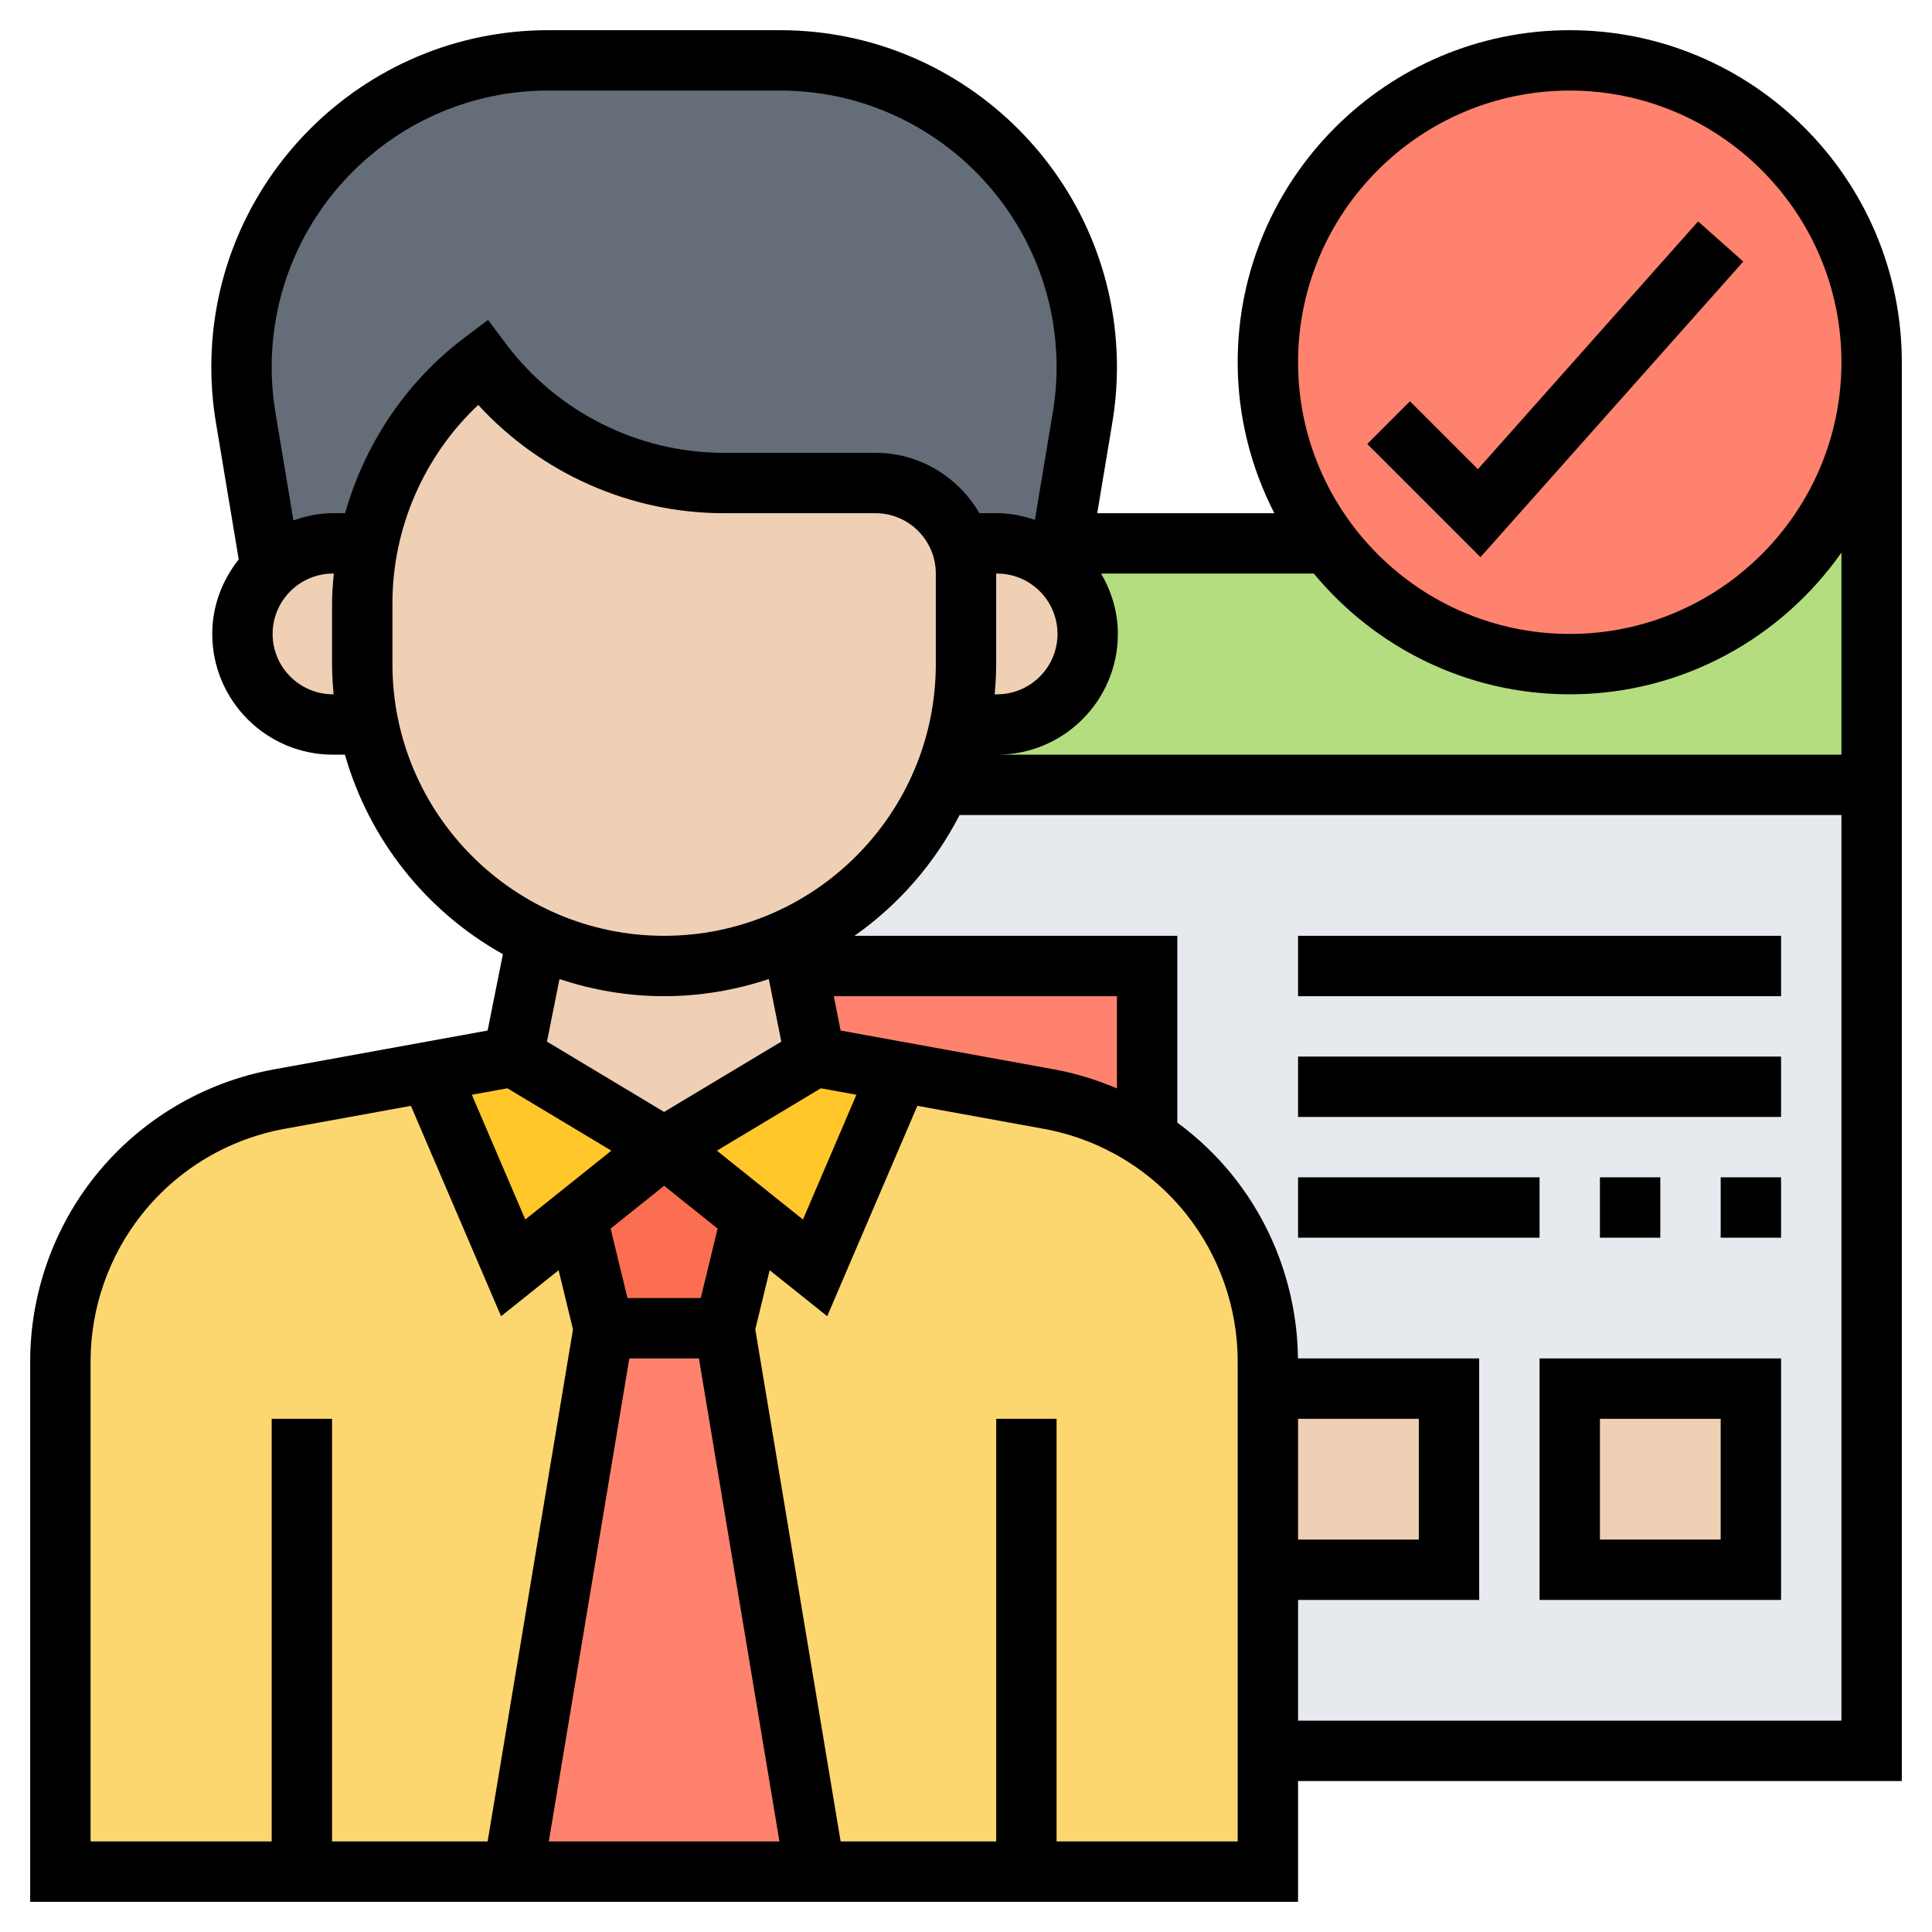 <svg id="_x33_0" enable-background="new 0 0 64 64" height="512" viewBox="0 0 64 64" width="512" xmlns="http://www.w3.org/2000/svg"><g><g><g><path d="m30.96 26h-.01c-.97 2.24-2.74 4.04-4.95 5.07l.19.93h11.6v5.71l-.01.01c.78.49 1.48 1.12 2.07 1.86.16.2.31.4.45.61.97 1.45 1.49 3.15 1.49 4.91v.9 6 6h20v-18-14z" fill="#e6e9ed"/></g><g><path d="m38 32v5.71l-.01.01c-.97-.66-2.07-1.1-3.24-1.31l-4.97-.9-2.78-.51-.6-3z" fill="#ff826e"/></g><g><path d="m42 46h6v6h-6z" fill="#f0d0b4"/></g><g><path d="m52 46h6v6h-6z" fill="#f0d0b4"/></g><g><path d="m10 62h-8v-16.9c0-2.01.68-3.95 1.94-5.52 1.33-1.66 3.21-2.79 5.31-3.17l4.97-.9 2.78 6.49 2.11-1.68.89 3.68-3 18z" fill="#fcd770"/></g><g><path d="m34 62h-7l-3-18 .89-3.68 2.11 1.68 2.78-6.49 4.97.9c1.17.21 2.27.65 3.24 1.31.78.49 1.48 1.12 2.07 1.86.16.2.31.4.45.61.97 1.45 1.49 3.15 1.49 4.91v.9 6 6 4z" fill="#fcd770"/></g><g><path d="m62 12v14h-30.83-.01c.28-.63.5-1.3.64-2h1.23c.83 0 1.58-.34 2.12-.88.55-.54.88-1.29.88-2.12 0-.89-.38-1.69-1-2.22l.01-.01.13-.77h8.83c1.83 2.43 4.73 4 8 4 5.52 0 10-4.48 10-10z" fill="#b4dd7f"/></g><g><path d="m52 2c5.52 0 10 4.48 10 10s-4.48 10-10 10c-3.27 0-6.17-1.57-8-4-1.25-1.67-2-3.75-2-6 0-5.52 4.48-10 10-10z" fill="#ff826e"/></g><g><path d="m36 12.16c0 .56-.05 1.12-.14 1.67l-.69 4.17-.13.77-.01.01c-.53-.49-1.23-.78-2-.78h-1.2-.01c-.4-1.17-1.51-2-2.82-2h-5.03c-1.57 0-3.1-.37-4.47-1.06-1.37-.68-2.58-1.68-3.53-2.94-1.96 1.48-3.29 3.62-3.77 6h-1.17c-.8 0-1.53.32-2.06.82l-.83-4.99c-.09-.55-.14-1.11-.14-1.67 0-2.8 1.14-5.34 2.98-7.18s4.38-2.98 7.18-2.98h7.68c5.61 0 10.16 4.55 10.16 10.16z" fill="#656d78"/></g><g><path d="m35.03 18.78c.62.53 1 1.33 1 2.22 0 .83-.33 1.58-.88 2.12-.54.54-1.29.88-2.12.88h-1.23c.13-.64.2-1.31.2-2v-3c0-.35-.06-.69-.18-1h.01 1.2c.77 0 1.47.29 2 .78z" fill="#f0d0b4"/></g><g><path d="m32 19v3c0 .69-.07 1.36-.2 2-.14.7-.36 1.37-.64 2-.97 2.24-2.74 4.04-4.95 5.07-1.28.6-2.7.93-4.21.93s-2.93-.33-4.21-.93c-1.07-.5-2.04-1.18-2.86-2-1.36-1.36-2.33-3.11-2.73-5.07-.13-.64-.2-1.31-.2-2v-2.02c0-.67.07-1.34.2-1.98.48-2.38 1.81-4.52 3.77-6 .95 1.26 2.16 2.26 3.53 2.94 1.37.69 2.9 1.06 4.47 1.06h5.03c1.31 0 2.42.83 2.82 2 .12.31.18.65.18 1z" fill="#f0d0b4"/></g><g><path d="m27 35 2.78.51-2.78 6.49-2.11-1.68-2.89-2.32z" fill="#ffc729"/></g><g><path d="m26.4 32 .6 3-5 3-5-3 .79-3.93c1.28.6 2.7.93 4.21.93s2.93-.33 4.21-.93z" fill="#f0d0b4"/></g><g><path d="m24 44 3 18h-10l3-18z" fill="#ff826e"/></g><g><path d="m22 38 2.89 2.32-.89 3.68h-4l-.89-3.68z" fill="#fc6e51"/></g><g><path d="m22 38-2.89 2.32-2.11 1.68-2.78-6.49 2.78-.51z" fill="#ffc729"/></g><g><path d="m11.03 18h1.17c-.13.64-.2 1.31-.2 1.98v2.02c0 .69.07 1.36.2 2h-1.17c-.83 0-1.58-.34-2.12-.88-.55-.54-.88-1.29-.88-2.12 0-.86.36-1.63.94-2.18.53-.5 1.26-.82 2.06-.82z" fill="#f0d0b4"/></g></g><g><path d="m57.748 8.665-1.496-1.33-7.295 8.208-2.25-2.25-1.414 1.414 3.75 3.75z"/><path d="m63 12c0-6.065-4.935-11-11-11s-11 4.935-11 11c0 1.801.444 3.498 1.214 5h-5.867l.501-3.006c.101-.606.152-1.223.152-1.835 0-6.153-5.006-11.159-11.159-11.159h-7.682c-6.153 0-11.159 5.006-11.159 11.159 0 .611.051 1.229.152 1.835l.756 4.537c-.541.682-.877 1.533-.877 2.469 0 2.206 1.794 4 4 4h.396c.805 2.832 2.711 5.201 5.232 6.608l-.506 2.53-7.08 1.287c-2.334.425-4.436 1.679-5.919 3.531-1.389 1.736-2.154 3.918-2.154 6.142v17.902h42v-4h20zm-11-9c4.962 0 9 4.038 9 9s-4.038 9-9 9-9-4.038-9-9 4.038-9 9-9zm0 20c3.72 0 7.008-1.861 9-4.695v6.695h-27.969c2.206 0 4-1.794 4-4 0-.732-.212-1.409-.556-2h7.047c2.019 2.441 5.07 4 8.478 4zm-19-1v-3h.031c1.103 0 2 .897 2 2s-.897 2-2 2h-.081c.029-.33.05-.662.05-1zm-14.841-19h7.682c5.05 0 9.159 4.109 9.159 9.159 0 .502-.042 1.009-.125 1.506l-.593 3.555c-.395-.131-.811-.22-1.251-.22h-.587c-.694-1.19-1.97-2-3.444-2h-5.031c-2.818 0-5.509-1.346-7.2-3.6l-.602-.803-.801.605c-1.924 1.454-3.286 3.514-3.934 5.798h-.402c-.461 0-.898.094-1.31.239l-.596-3.573c-.082-.498-.124-1.005-.124-1.507 0-5.05 4.109-9.159 9.159-9.159zm-7.128 20c-1.103 0-2-.897-2-2s.897-2 2-2h.027c-.03.324-.058.648-.058.975v2.025c0 .338.021.67.051 1zm1.969-1v-2.025c0-2.484 1.048-4.874 2.843-6.562 2.07 2.263 5.036 3.587 8.126 3.587h5.031c1.103 0 2 .897 2 2v3c0 4.962-4.038 9-9 9s-9-4.038-9-9zm24 14.055c-.663-.281-1.355-.499-2.073-.629l-7.08-1.288-.227-1.138h9.38zm-16.153 8.945h2.306l2.667 16h-7.64zm2.367-2h-2.428l-.559-2.301 1.773-1.418 1.772 1.418zm.534-4.883 3.444-2.066 1.178.214-1.771 4.133zm-1.748-5.117c1.212 0 2.375-.205 3.467-.568l.415 2.073-3.882 2.329-3.881-2.329.415-2.073c1.091.363 2.254.568 3.466.568zm-5.192 3.051 3.444 2.066-2.851 2.281-1.771-4.133zm-13.808 9.047c0-1.771.609-3.509 1.716-4.892 1.181-1.477 2.855-2.476 4.715-2.813l4.181-.76 2.987 6.969 1.906-1.524.476 1.96-2.828 16.962h-5.153v-14h-2v14h-6zm38 15.902h-6v-14h-2v14h-5.153l-2.827-16.963.476-1.96 1.906 1.524 2.987-6.969 4.181.761c1.859.337 3.534 1.336 4.715 2.813 1.106 1.383 1.715 3.12 1.715 4.892zm2-14h4v4h-4zm0 10v-4h6v-8h-6.004c-.022-2.19-.781-4.333-2.15-6.044-.539-.673-1.162-1.265-1.846-1.769v-6.187h-10.695c1.462-1.027 2.66-2.4 3.481-4h29.214v30z"/><path d="m51 53h8v-8h-8zm2-6h4v4h-4z"/><path d="m43 31h16v2h-16z"/><path d="m43 35h16v2h-16z"/><path d="m43 39h8v2h-8z"/><path d="m53 39h2v2h-2z"/><path d="m57 39h2v2h-2z"/></g></g></svg>